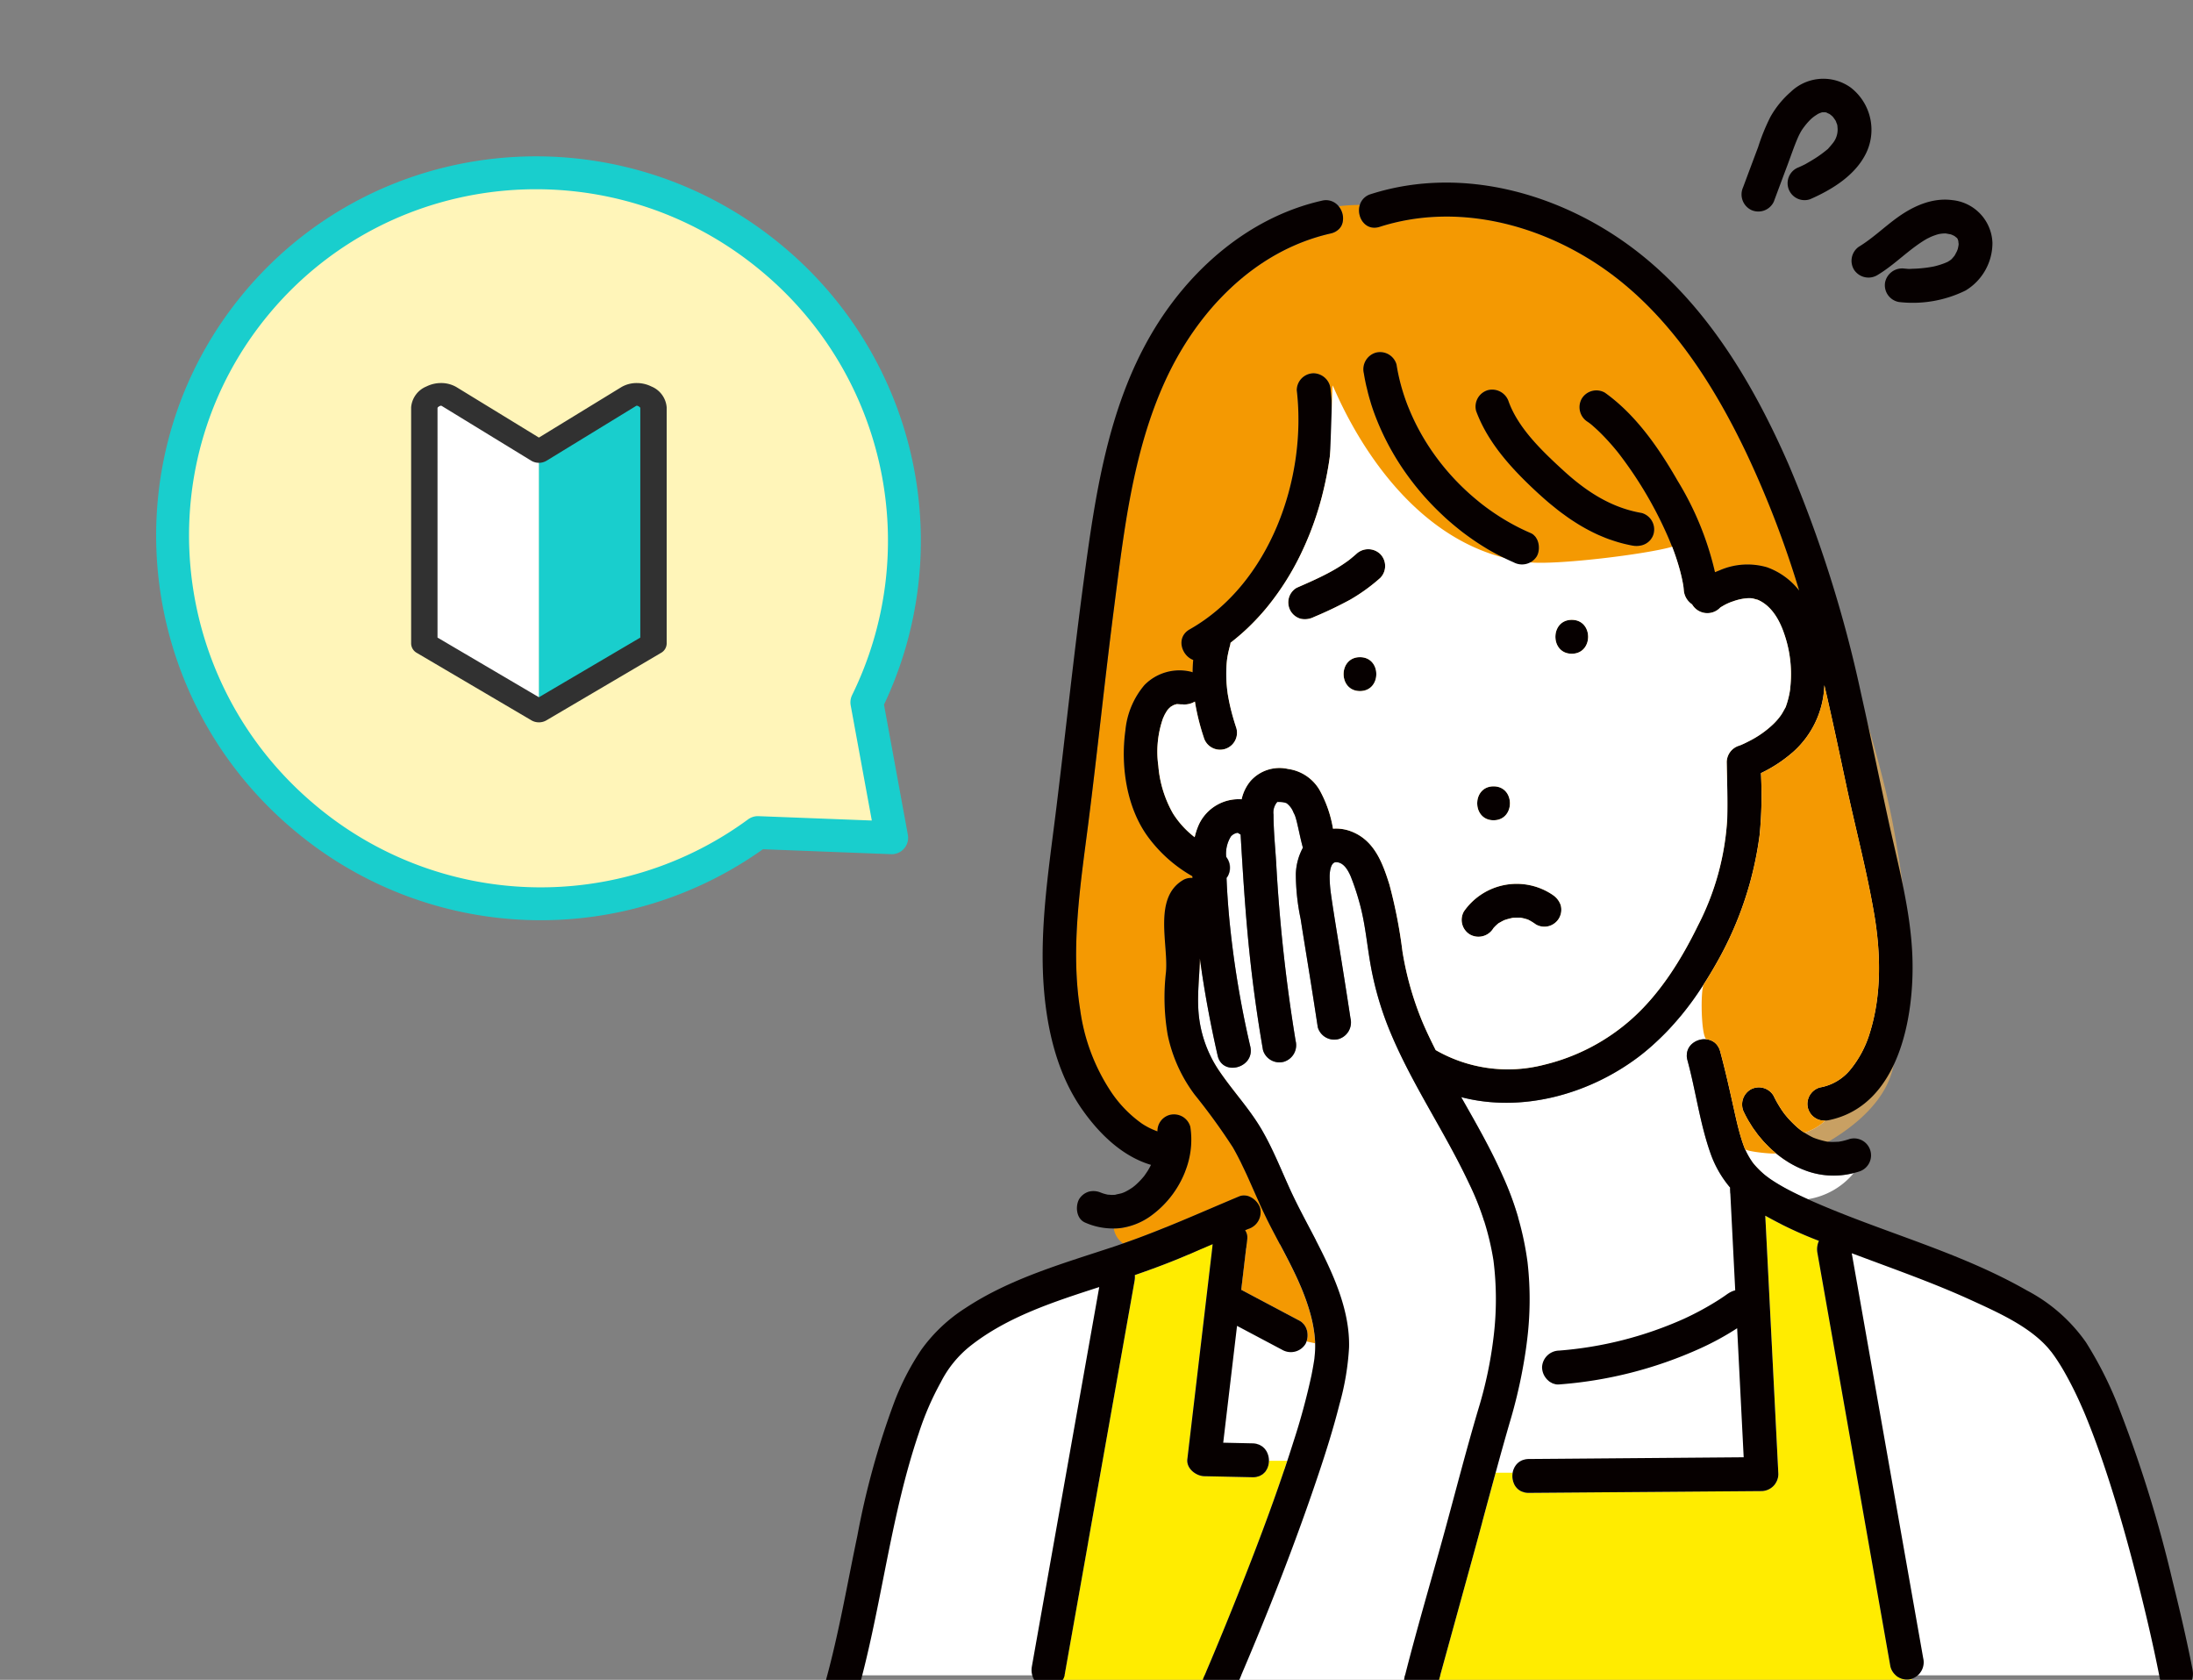 <svg xmlns="http://www.w3.org/2000/svg" xmlns:xlink="http://www.w3.org/1999/xlink" width="333.454" height="255.4" viewBox="0 0 333.454 255.4">
  <rect x="0" y="0" width="333.454" height="255.4" fill="#808080" stroke="none"/>
  <defs>
    <clipPath id="clip-path">
      <rect id="長方形_48" data-name="長方形 48" width="207.863" height="243.432" fill="none"/>
    </clipPath>
  </defs>
  <g id="worries_illust" transform="translate(-1014.978 -973.013)">
    <path id="パス_23990" data-name="パス 23990" d="M1186.387,1163.8s-25.389,4.955-31.922,19.088-11.288,43.843-11.288,43.843h202.281s-5.819-47.583-22.261-56.222-36.592-14.991-36.592-14.991l-6.725-2.262Z" transform="translate(0 1)" fill="#fff"/>
    <g id="グループ_2988" data-name="グループ 2988" transform="translate(1018.5 976.536)">
      <path id="合体_75" data-name="合体 75" d="M42.564,110.114A55.748,55.748,0,0,1,0,55.809C0,24.987,24.8,0,55.39,0s55.391,24.987,55.391,55.809a55.75,55.75,0,0,1-42.4,54.266L55.043,126.2Z" transform="matrix(0.643, -0.766, 0.766, 0.643, 0, 84.863)" fill="#fff5b9" stroke="#19cecd" stroke-linecap="round" stroke-linejoin="round" stroke-width="5"/>
      <g id="グループ_2877" data-name="グループ 2877" transform="translate(58.993 54.715)">
        <path id="パス_23321" data-name="パス 23321" d="M-14925.653,5237.182a2.01,2.01,0,0,1,1.322-1.659,2.6,2.6,0,0,1,2.385,0l13.713,8.293v39l-17.42-10.133Z" transform="translate(14927.657 -5233.231)" fill="#fff"/>
        <path id="パス_23322" data-name="パス 23322" d="M-14908.233,5237.182a2.01,2.01,0,0,0-1.32-1.659,2.6,2.6,0,0,0-2.389,0l-13.711,8.293v39l17.42-10.133Z" transform="translate(14945.082 -5233.231)" fill="#19cecd"/>
        <path id="合体_26" data-name="合体 26" d="M17.929,50.085a2.241,2.241,0,0,1-1.133-.3L-.627,39.533A1.67,1.67,0,0,1-1.5,38.111V2.2A3.751,3.751,0,0,1,.832-.983,4.968,4.968,0,0,1,3.038-1.5a4.594,4.594,0,0,1,2.345.612L17.929,6.79l12.55-7.68a4.6,4.6,0,0,1,2.34-.609,4.965,4.965,0,0,1,2.2.516A3.753,3.753,0,0,1,37.356,2.2V38.111a1.67,1.67,0,0,1-.873,1.422L19.062,49.784A2.241,2.241,0,0,1,17.929,50.085ZM2.511,37.2l15.417,9.07L33.345,37.2V2.279c-.02-.051-.087-.158-.314-.27a.51.51,0,0,0-.212-.062.29.29,0,0,0-.083.013L19.092,10.309a2.277,2.277,0,0,1-2.327,0L3.121,1.96a.29.29,0,0,0-.083-.013.515.515,0,0,0-.215.063c-.225.111-.292.218-.311.269Z" transform="translate(1.5 1.5)" fill="#313131"/>
      </g>
    </g>
    <path id="パス_23532" data-name="パス 23532" d="M-13461.8,4704.887c-19.711,13.926-33.665,5.455-36.938,53.9s-8.715,73.046-3.538,78.034,13.657,13.1,13.657,13.1l-5.257,7.385,6.8,2.522,14.2-4.536-8.483-18.472-7.259-9.264,5.075-19.753v-4.778l-5.075-7.123s-8.5-14.253,3.4-18.452a19.323,19.323,0,0,1,4.813-1.345c3.488-1.376-3.137,1.345-3.137,1.345l3.137-7.349s14.364-18.668,14.6-33.042,0-5.079,0-5.079l8.439-1.771,19.726,26.409,26.1-3.785,3.612,8.921,13.909,2.336s4.934,9.912,0,17.563-8.965,8.63-8.965,8.63v15.032l-8.557,19.44,3.612,12.063,4.944,13.1s20.182-5.332,21.791-17.294,3.824-13.148,0-34.832-21.615-67.132-23.683-69.847S-13442.087,4690.96-13461.8,4704.887Z" transform="translate(14684.21 -3698.325)" fill="#c8a063" style="mix-blend-mode: multiply;isolation: isolate"/>
    <path id="パス_23533" data-name="パス 23533" d="M-13494.217,4883.872l13.269-4.857-4.184,34.355,10.471,1.007,1.7-1.007,2.438-.727-12.71,32.044h-21.912Z" transform="translate(14684.281 -3717.515)" fill="#bdbcde"/>
    <path id="パス_23534" data-name="パス 23534" d="M-13433.823,4915.868h43.157l-1.589-41.848,7.186,3.524,12.439,66.128h-69.159Z" transform="translate(14677.989 -3717.259)" fill="#bdbcde"/>
    <g id="グループ_38" data-name="グループ 38" transform="translate(1140.568 984.981)">
      <g id="グループ_37" data-name="グループ 37" clip-path="url(#clip-path)">
        <path id="パス_1252" data-name="パス 1252" d="M177.094,19.957a2.6,2.6,0,0,0,3.425-1.245q1.03-2.774,2.071-5.545c.525-1.4,1-2.832,1.594-4.2.117-.267.247-.53.387-.786.048-.089.155-.269.19-.334a11.084,11.084,0,0,1,.924-1.2c.182-.205.376-.4.576-.592.064-.049.239-.2.308-.248.213-.161.434-.3.659-.446l.027-.017c.089-.04.177-.082.267-.117.117-.045.237-.082.356-.121h.007c.25-.015.563.025.145-.045.166.028.33.045.495.077a4.642,4.642,0,0,0,.484.231c.1.078.2.16.3.237.025.02.136.125.178.162.135.166.256.343.375.52.285.425.11.207.063.1.052.118.1.239.143.361a1.225,1.225,0,0,1,.137.569,3.287,3.287,0,0,1-.711,2.487c-.2.258-.418.5-.633.749-.06.071-.086.1-.1.121s-.057.041-.135.105a17.89,17.89,0,0,1-1.525,1.136c-.537.357-1.092.679-1.65,1l-.151.086q-.14.071-.283.14-.36.175-.728.334a2.577,2.577,0,0,0,1.762,4.843c3.365-1.472,6.933-3.661,8.557-7.1a8.124,8.124,0,0,0-2.362-9.856,7.143,7.143,0,0,0-9.152.649A14.418,14.418,0,0,0,180.011,5.8a31.011,31.011,0,0,0-1.865,4.583q-1.153,3.072-2.3,6.148a2.629,2.629,0,0,0,1.245,3.424M188.482,5.121a.341.341,0,0,1,.032.014c-.078-.025-.3-.116-.032-.014m-.652-.01c-.128.017-.272.017,0,0" transform="translate(-36.402 0)" fill="#060000"/>
        <path id="パス_1253" data-name="パス 1253" d="M197.163,33.948a2.624,2.624,0,0,0,3.585.653c2.058-1.245,3.793-2.933,5.73-4.346.454-.331.92-.648,1.4-.939l.356-.209c-.053.04.446-.217.522-.25q.415-.18.846-.319c.115-.037.23-.071.346-.1.044-.012.148-.031.213-.042l.036-.006c.13-.019.259-.034.39-.045s.264-.006.395-.019h0l.024,0c.274.045.545.1.818.147.1.048.212.086.316.134.087.041.171.088.256.133.088.082.19.151.28.231.043.038.083.08.124.12.024.039.046.076.068.118v.006a1.221,1.221,0,0,0,.083.244,4.862,4.862,0,0,0,.053.485c-.009.082-.017.165-.03.247-.021.138-.053.273-.079.41a.745.745,0,0,1-.063.17l.055-.094.014-.024a.877.877,0,0,0-.048.1c-.044.1-.085.211-.131.315-.021.045-.22.416-.31.591-.051.068-.1.137-.155.2-.087.109-.183.21-.273.316a.41.41,0,0,1-.088.078.237.237,0,0,1,.032-.009l-.051.04c-.086.063-.17.13-.259.19s-.177.1-.256.162c-.226.1-.447.2-.677.281-.28.1-.564.2-.851.277q-.2.056-.395.107l-.2.047-.278.053c-.139.025-.278.048-.418.071q-.42.067-.843.113c-.587.066-1.176.105-1.766.118a4.895,4.895,0,0,1-.889,0c0-.006.63.044.1,0-.12-.01-.239-.017-.36-.028a2.645,2.645,0,0,0-2.97,2.111,2.589,2.589,0,0,0,2.111,2.97,18.189,18.189,0,0,0,10.131-1.749,8.436,8.436,0,0,0,4.082-7.277,6.774,6.774,0,0,0-6.079-6.464c-3.024-.405-5.877.865-8.289,2.584-2.029,1.446-3.821,3.217-5.96,4.512a2.611,2.611,0,0,0-.652,3.585m15.24-2.265c-.018.036-.032.063-.031.063s.01-.032.031-.063m.066-.1c.091-.124.187-.239,0,0m.323-2.511-.106-.111c.032.006.069.054.106.111" transform="translate(-40.772 -4.806)" fill="#060000"/>
        <path id="パス_1254" data-name="パス 1254" d="M217.037,32.755c-.048.083-.03.06,0,0" transform="translate(-44.974 -6.788)" fill="#060000"/>
        <path id="パス_1255" data-name="パス 1255" d="M215.846,34.624c-.116.029-.091.063,0,0" transform="translate(-44.717 -7.176)" fill="#060000"/>
        <path id="パス_1256" data-name="パス 1256" d="M192.019,203.863l.012,0c.274.051.166.01-.012,0" transform="translate(-39.795 -42.25)" fill="#c8e3fa"/>
        <path id="パス_1257" data-name="パス 1257" d="M86.638,138.612c-.011.008-.015.021-.026.029.148-.04.161-.052.026-.029" transform="translate(-17.95 -28.724)" fill="#c8e3fa"/>
        <path id="パス_1258" data-name="パス 1258" d="M174.578,180.649a2.6,2.6,0,0,1,1.8-3.169,7.686,7.686,0,0,0,4.595-2.66,16.1,16.1,0,0,0,3.015-5.682c1.805-5.782,1.655-12.163.643-18.08-1.128-6.6-2.873-13.126-4.266-19.675-1.069-5.03-2.133-10.062-3.3-15.071-.01.131-.014.266-.026.394a14.184,14.184,0,0,1-4.7,9.732,21.5,21.5,0,0,1-4.925,3.244,62.086,62.086,0,0,1-.189,9.385,53.1,53.1,0,0,1-6.543,19.471c-.506.9-1.039,1.786-1.587,2.661-.118.189-.238.377-.358.564-.558.87-1.133,1.728-1.739,2.562h0q-.84,1.155-1.746,2.254c-.1.124-.21.243-.313.365q-.719.854-1.482,1.669c-.185.2-.373.391-.561.585q-.7.715-1.438,1.393c-.2.181-.389.365-.59.542-.684.6-1.387,1.189-2.122,1.742-7.6,5.7-17.751,8.451-26.9,6.067,2.221,3.911,4.467,7.81,6.287,11.925a46.142,46.142,0,0,1,3.808,13.19,50.292,50.292,0,0,1-.117,12.219c-.1.781-.212,1.555-.339,2.327-.105.666-.225,1.328-.35,1.988h0a9.031,9.031,0,0,0,3.013-.425c0-.036-.012-.071-.012-.107a2.643,2.643,0,0,1,2.576-2.576,57.212,57.212,0,0,0,19.04-4.853,44.5,44.5,0,0,0,5.174-2.812c.436-.278.867-.564,1.287-.867.118-.085.2-.142.253-.184-.059.045-.142.109-.25.2a3.375,3.375,0,0,1,1.293-.649q-.389-7.691-.779-15.382c0-.082.009-.153.011-.231a16.466,16.466,0,0,1-3.015-5.281c-1.6-4.546-2.221-9.451-3.487-14.1a2.841,2.841,0,0,1-.1-.638c0-.067.006-.127.009-.191a2.322,2.322,0,0,1,.044-.392c.014-.067.033-.129.053-.192a2.12,2.12,0,0,1,.133-.338c.026-.052.052-.1.082-.155a2.424,2.424,0,0,1,.242-.331c.025-.027.045-.057.071-.084a2.889,2.889,0,0,1,2.411-.841l.009,0a2.4,2.4,0,0,1,.938.323c.052.03.1.059.154.094s.11.089.164.136a2.126,2.126,0,0,1,.183.177c.043.047.084.1.124.148a2.376,2.376,0,0,1,.174.266c.029.048.059.094.084.146a2.876,2.876,0,0,1,.191.5c.818,3,1.485,6.036,2.159,9.073.261,1.174.526,2.349.853,3.507.134.474.278.947.439,1.414.082.239.171.476.261.713.017.046.025.065.035.1s.017.034.033.068a14.357,14.357,0,0,0,.664,1.279c.14.235.293.461.442.69.022.034.109.146.174.232a13.454,13.454,0,0,0,1.907,1.881c.092.063.507.377.561.413q.331.231.671.448c.534.342,1.082.664,1.638.97,1.141.629,2.318,1.188,3.506,1.723a11.359,11.359,0,0,0,6.986-3.982,12.158,12.158,0,0,1-7.542-.458l-.016-.006c-.383-.148-.76-.311-1.13-.492l-.059-.03c-.355-.176-.7-.363-1.047-.568-.037-.022-.073-.047-.11-.07-.323-.2-.641-.4-.951-.622-.055-.039-.109-.082-.163-.121-.289-.211-.574-.426-.85-.656-.075-.062-.145-.128-.22-.192-.251-.216-.5-.434-.74-.666-.094-.09-.182-.186-.274-.278-.213-.215-.426-.428-.629-.653-.112-.124-.216-.256-.324-.383-.174-.2-.35-.405-.514-.617-.129-.165-.248-.338-.371-.507s-.273-.365-.4-.553c-.148-.22-.283-.448-.422-.674-.09-.147-.187-.29-.273-.44q-.328-.57-.614-1.158a2.644,2.644,0,0,1,.924-3.525,2.591,2.591,0,0,1,3.525.924,17.561,17.561,0,0,0,1.007,1.811q.275.429.574.84c.043.059.078.107.107.143.084.1.167.208.254.309a16,16,0,0,0,1.441,1.5c.128.117.259.232.392.345l.212.173c.087.065.224.17.254.19.142.1.285.2.43.29l.022.013a8.014,8.014,0,0,0,3.173-1.839,2.564,2.564,0,0,1-2.618-1.86" transform="translate(-25.25 -24.105)" fill="#fff"/>
        <path id="パス_1259" data-name="パス 1259" d="M189.406,288.488a2.6,2.6,0,0,1-3.169-1.8l-11.109-62.955a3.094,3.094,0,0,1,.226-1.853,60.555,60.555,0,0,1-8.157-3.817q.036.692.071,1.385l1.919,37.9a2.6,2.6,0,0,1-2.576,2.576l-4.466.034-30.92.24a2.811,2.811,0,0,1-.622-.066c-.064-.013-.12-.039-.181-.057a2.432,2.432,0,0,1-.352-.128c-.063-.031-.119-.069-.178-.1a2.27,2.27,0,0,1-.266-.184c-.052-.044-.1-.091-.148-.139a2.178,2.178,0,0,1-.208-.237c-.04-.052-.077-.1-.112-.159a2.483,2.483,0,0,1-.156-.289c-.025-.054-.052-.106-.072-.162a2.633,2.633,0,0,1-.107-.356c-.01-.045-.025-.088-.033-.134a2.911,2.911,0,0,1-.05-.491l0-.02a2.952,2.952,0,0,1,.044-.542H126.2q-.106.385-.212.771-.918,3.366-1.825,6.735-.727,2.7-1.464,5.387l-5.123,18.6h71.905c.011-.06.025-.118.037-.178-.038.012-.069.03-.108.041" transform="translate(-24.366 -45.193)" fill="#ffec00"/>
        <path id="パス_1260" data-name="パス 1260" d="M67.3,288.341c.166-.39.331-.78.5-1.17l.121-.289q.18-.427.358-.854,2.007-4.8,3.927-9.636.991-2.495,1.957-5c1.9-4.939,3.72-9.913,5.379-14.939H76.765a2.857,2.857,0,0,1-.161.934c0,.006,0,.01-.006.014a2.551,2.551,0,0,1-.189.412c-.01.017-.024.031-.033.048a2.334,2.334,0,0,1-.238.331c-.028.033-.065.057-.1.088a2.121,2.121,0,0,1-.253.231c-.054.04-.119.067-.177.1a2.161,2.161,0,0,1-.249.141,2.483,2.483,0,0,1-.311.094c-.066.017-.124.044-.193.057a2.841,2.841,0,0,1-.581.046l-7.341-.158c-1.26-.027-2.742-1.171-2.576-2.576s.329-2.787.494-4.182q1.684-14.266,3.367-28.532c-1.024.441-2.051.874-3.07,1.325-2.877,1.271-5.811,2.366-8.774,3.391a3.225,3.225,0,0,1-.033.832l-1.318,7.419q-2.868,16.158-5.737,32.317l-3.6,20.276a1.926,1.926,0,0,1-.285.692H66.72a3.616,3.616,0,0,1,.125-.354q.228-.529.453-1.058" transform="translate(-9.41 -46.32)" fill="#ffec00"/>
        <path id="パス_1261" data-name="パス 1261" d="M73.234,174.81c.044-.006.088-.01.132-.012a1.938,1.938,0,0,1,.332.007c.043,0,.086,0,.128.012a2.32,2.32,0,0,1,.395.1c.07.025.136.057.2.088s.12.057.178.09c.081.044.159.09.236.143l.058.044a3.007,3.007,0,0,1,.5.456h0a2.8,2.8,0,0,1,.326.449c.006.01.013.019.019.029a2.274,2.274,0,0,1,.215.5,2.662,2.662,0,0,1-1.8,3.169l-.49.2A1.964,1.964,0,0,1,74,181.389q-.247,2.092-.494,4.182-.21,1.79-.422,3.579l.019.01,8.829,4.683a2.225,2.225,0,0,1,.411.282c.043.037.078.081.117.12a2.249,2.249,0,0,1,.208.228c.043.056.077.117.114.177a2.431,2.431,0,0,1,.127.22c.036.074.064.15.093.227s.048.132.067.2a2.656,2.656,0,0,1,.06.275c.01.055.017.109.023.166a2.849,2.849,0,0,1,.018.319c0,.041,0,.082,0,.122a2.85,2.85,0,0,1-.036.358c0,.024-.01.046-.015.07a2.838,2.838,0,0,1-.1.389c.442.1.876.2,1.3.28-.011-.388-.041-.775-.082-1.161-.015-.144-.035-.286-.054-.429-.036-.279-.078-.557-.127-.835-.023-.129-.045-.258-.071-.388-.078-.4-.164-.79-.265-1.184-1.523-5.979-5.071-11.147-7.614-16.7-.162-.354-.317-.711-.476-1.066-.5-1.12-.99-2.243-1.494-3.361-.036-.08-.072-.161-.109-.242-.266-.584-.543-1.163-.824-1.739-.094-.193-.183-.388-.279-.581-.364-.725-.743-1.443-1.152-2.146A94.024,94.024,0,0,0,66,159.482a22.853,22.853,0,0,1-4.1-9.084,33.526,33.526,0,0,1-.264-9.553c.375-4.213-1.934-11.187,2.487-13.925a2.406,2.406,0,0,1,1.538-.388c0-.087-.008-.175-.013-.262a21.549,21.549,0,0,1-6.818-6.085c-3.213-4.456-4.1-10.734-3.364-16.074a12.474,12.474,0,0,1,2.9-6.911,7.451,7.451,0,0,1,6.907-2.06,1.831,1.831,0,0,1,.414.12c.006-.624.035-1.248.092-1.871-1.787-.664-2.676-3.44-.53-4.657C77.448,81.819,83.1,65.787,81.525,52.375A2.592,2.592,0,0,1,84.1,49.8a2.655,2.655,0,0,1,2.576,2.576A39.524,39.524,0,0,1,86.81,60q-.09,1.211-.248,2.418c-.119.911-.273,1.823-.445,2.736-.048.252-.1.5-.152.756q-.218,1.068-.484,2.13c-.055.22-.107.44-.166.659a48.21,48.21,0,0,1-1.834,5.56c-.04.1-.082.2-.123.3q-.529,1.3-1.136,2.565c-.027.055-.052.111-.078.166A40.815,40.815,0,0,1,77.223,85.1h0q-.48.6-.985,1.172l-.066.073q-.841.954-1.75,1.841c-.164.161-.327.323-.5.481q-.392.369-.8.726c-.329.291-.666.573-1.007.851-.217.176-.434.353-.656.523a2.269,2.269,0,0,1-.06.365c-.157.559-.291,1.121-.394,1.692-.013.073-.055.354-.069.437-.029.243-.053.485-.071.729a20.952,20.952,0,0,0,.02,3.286c.021.258.05.515.078.771-.011-.136.063.463.066.476.1.611.217,1.218.354,1.823.262,1.156.593,2.293.966,3.418a2.577,2.577,0,1,1-4.969,1.37,35.2,35.2,0,0,1-1.343-5.423,3.106,3.106,0,0,1-2.133.394c.518.081-.4,0-.5,0a.461.461,0,0,1-.127-.01c-.043.016-.114.038-.255.075a2.766,2.766,0,0,0-.3.117,3.692,3.692,0,0,1-.342.2c-.1.09-.2.18-.295.272-.071.075-.139.153-.206.231l-.059.085c-.142.222-.278.445-.4.679-.033.064-.2.438-.228.5a15.392,15.392,0,0,0-.709,7.243,17.388,17.388,0,0,0,2.239,7.248A13.922,13.922,0,0,0,66,120.332a10.1,10.1,0,0,1,.687-2.025,6.692,6.692,0,0,1,6.452-3.738,6.594,6.594,0,0,1,1.336-2.758,5.876,5.876,0,0,1,5.733-1.851,6.571,6.571,0,0,1,4.762,3.163,18.124,18.124,0,0,1,2.064,5.916,6.408,6.408,0,0,1,2.649.369c3.6,1.314,4.877,4.763,5.93,8.126A74.6,74.6,0,0,1,97.6,137.676a47.668,47.668,0,0,0,3.025,10.7c.622,1.47,1.314,2.9,2.03,4.325a22.013,22.013,0,0,0,16.478,2.232,30.88,30.88,0,0,0,13.45-7.072c4.282-3.865,7.434-8.952,9.954-14.1a40.464,40.464,0,0,0,4.45-16.217c.078-2.876-.025-5.766-.076-8.642a2.653,2.653,0,0,1,1.892-2.484c.052-.018.165-.062.266-.1.131-.058.36-.158.423-.187q.388-.182.767-.379a15.271,15.271,0,0,0,3.6-2.488,9.472,9.472,0,0,0,1.314-1.5c.225-.332.408-.682.6-1.031.065-.116.1-.174.122-.21a.413.413,0,0,1,.038-.139,13.255,13.255,0,0,0,.483-1.749c.054-.265.1-.532.138-.8,0-.078.05-.555.056-.634a18.687,18.687,0,0,0-1.05-8.05c-.728-2.055-1.958-4.085-3.965-4.926-.01.015-.691-.194-.835-.212a4.961,4.961,0,0,0-.861,0,8,8,0,0,0-1.977.444,7.8,7.8,0,0,0-1.629.733c-.124.071-.246.147-.366.225a2.687,2.687,0,0,1-4.283-.48,2.867,2.867,0,0,1-1.266-2.2q-.019-.239-.047-.476c-.039-.262-.086-.524-.136-.784-.11-.566-.243-1.127-.392-1.685a36.419,36.419,0,0,0-1.192-3.625,60.275,60.275,0,0,0-8.225-14.317,35.883,35.883,0,0,0-2.493-2.8c-.4-.4-.806-.786-1.231-1.156a7.184,7.184,0,0,0-.878-.7,2.632,2.632,0,0,1-.924-3.525,2.6,2.6,0,0,1,3.525-.924c4.732,3.375,8.234,8.466,11.091,13.447a46.513,46.513,0,0,1,5.653,13.848c.236-.1.465-.189.676-.272a10.608,10.608,0,0,1,7.239-.474,10.835,10.835,0,0,1,4.881,3.537,151.492,151.492,0,0,0-7.992-20.824C144.766,51.153,137.889,40.476,127.79,33.6c-9.726-6.626-22.207-9.717-33.636-6.06-2.253.721-3.574-1.578-3.028-3.334a28.255,28.255,0,0,0-3.233.2,2.957,2.957,0,0,1,.674,1.727c0,.025,0,.05,0,.075a2.6,2.6,0,0,1-.037.509c-.006.033-.009.066-.016.1a2.233,2.233,0,0,1-.186.546s-.006.008-.007.012a2.059,2.059,0,0,1-.312.442c-.038.043-.081.081-.124.121a2.168,2.168,0,0,1-.35.266c-.053.033-.1.067-.162.1a2.691,2.691,0,0,1-.642.237c-11.686,2.632-20.39,11.875-25.228,22.48-4.929,10.806-6.281,22.974-7.781,34.632-1.393,10.823-2.5,21.682-3.884,32.507-1.19,9.318-2.738,19.042-1.249,28.416a29.831,29.831,0,0,0,4.617,12.361,18.44,18.44,0,0,0,4.78,4.957,10.8,10.8,0,0,0,2.354,1.176,2.53,2.53,0,0,1,1.83-2.492,2.634,2.634,0,0,1,1.986.259,2.57,2.57,0,0,1,1.184,1.54,12.964,12.964,0,0,1-.4,5.69,15.115,15.115,0,0,1-5.807,8,10.259,10.259,0,0,1-4.424,1.709,9.288,9.288,0,0,1-1,.058h0a3.463,3.463,0,0,0,1.41,2.269c6.016-2.084,11.79-4.714,17.665-7.167a1.761,1.761,0,0,1,.441-.113M91.143,98.117c-3.321,0-3.315-5.153,0-5.153s3.316,5.153,0,5.153m30.266,34.547a2.626,2.626,0,0,1-1.54,1.184,2.578,2.578,0,0,1-1.985-.26,8.262,8.262,0,0,0-1.154-.71c-.064-.023-.128-.047-.193-.067-.211-.068-.426-.125-.642-.173-.108-.023-.217-.04-.326-.063l-.052-.011c-.114,0-.23.008-.317.006q-.332-.007-.662.016c-.03,0-.071,0-.108,0a9.8,9.8,0,0,0-1.263.332l-.11.043c-.192.092-.381.192-.564.3-.074.044-.188.1-.294.16l-.068.062c-.079.069-.159.136-.237.208a6.149,6.149,0,0,0-.438.449l0,0-.049.069a2.64,2.64,0,0,1-3.525.924,2.592,2.592,0,0,1-.924-3.525,9.766,9.766,0,0,1,13.529-2.479,3.043,3.043,0,0,1,1.184,1.54,2.6,2.6,0,0,1-.26,1.986M111.455,112.6c3.322,0,3.316,5.153,0,5.153s-3.315-5.153,0-5.153m11.89-20.164c-3.321,0-3.315-5.153,0-5.153s3.316,5.153,0,5.153M110.6,52.357a2.647,2.647,0,0,1,3.169,1.8c1.5,4.071,5.162,7.549,8.348,10.463,3.426,3.134,7.222,5.626,11.873,6.417a2.6,2.6,0,0,1,1.8,3.169,2.476,2.476,0,0,1-.181.466,2.363,2.363,0,0,1-.154.248c-.03.044-.055.093-.088.135a2.393,2.393,0,0,1-.261.283c-.01.009-.019.02-.029.029a2.63,2.63,0,0,1-1.311.629l-.038.009a3.2,3.2,0,0,1-.471.042c-.029,0-.057.006-.086.006a3.409,3.409,0,0,1-.551-.047,20.785,20.785,0,0,1-3.2-.837c-.111-.038-.224-.071-.334-.109-.449-.16-.889-.339-1.325-.526-.15-.064-.3-.126-.449-.193q-.609-.276-1.2-.585c-.175-.09-.35-.182-.523-.277-.368-.2-.732-.408-1.09-.626-.2-.12-.4-.246-.595-.371-.327-.209-.653-.419-.974-.641-.232-.16-.461-.327-.69-.493-.279-.2-.56-.4-.834-.616-.29-.223-.572-.455-.855-.686-.209-.17-.422-.335-.628-.51q-.736-.622-1.448-1.272c-3.919-3.586-7.807-7.668-9.672-12.736a2.6,2.6,0,0,1,1.8-3.169m-17.064-5.7a2.6,2.6,0,0,1,3.169,1.8c1.76,11.152,10.1,21.213,20.4,25.628a1.77,1.77,0,0,1,.419.254c.044.036.079.081.12.121a2.012,2.012,0,0,1,.21.225c.045.06.08.127.119.191a2.429,2.429,0,0,1,.123.217,2.624,2.624,0,0,1,.1.261c.021.062.043.121.059.184a3.127,3.127,0,0,1,.064.331c.006.043.012.085.017.128a3.08,3.08,0,0,1,.012.392l0,.065a2.921,2.921,0,0,1-.055.427l0,.017a2.366,2.366,0,0,1-.255.711,2.662,2.662,0,0,1-3.525.924c-.629-.27-1.249-.567-1.865-.876q-.233-.117-.465-.237c-.6-.312-1.191-.637-1.774-.984-.09-.053-.177-.111-.266-.165q-.74-.45-1.463-.938-.291-.2-.58-.4c-.506-.354-1.008-.717-1.5-1.1-.216-.166-.426-.342-.638-.513-.309-.25-.616-.5-.919-.761-.26-.223-.519-.446-.775-.675s-.5-.461-.744-.694q-.692-.654-1.356-1.34c-.139-.144-.277-.289-.414-.434A41.886,41.886,0,0,1,98.9,66.044l-.087-.116A39.537,39.537,0,0,1,94.132,57.9c-.079-.183-.158-.367-.234-.552-.157-.381-.312-.76-.456-1.145-.2-.522-.381-1.049-.55-1.578-.078-.244-.147-.491-.22-.736q-.209-.706-.388-1.419c-.052-.212-.1-.423-.151-.636-.151-.667-.289-1.337-.395-2.01a2.639,2.639,0,0,1,1.8-3.169m-4.515,31.87c.159-.112.313-.228.47-.342.035-.03.072-.057.107-.085.331-.266.656-.541.976-.821a2.639,2.639,0,0,1,3.643,0,2.591,2.591,0,0,1,0,3.643,27.642,27.642,0,0,1-4.539,3.285,59.933,59.933,0,0,1-5.564,2.659,3,3,0,0,1-1.985.259,2.6,2.6,0,0,1-1.54-1.184,2.632,2.632,0,0,1-.259-1.986,2.576,2.576,0,0,1,1.184-1.54c1.845-.807,3.7-1.612,5.459-2.6a23.159,23.159,0,0,0,2.048-1.291" transform="translate(-9.944 -5.016)" fill="#f49902"/>
        <path id="パス_1262" data-name="パス 1262" d="M102.9,271.269c1.8-7.086,3.887-14.113,5.829-21.163,1.746-6.341,3.375-12.729,5.242-19.036a62.7,62.7,0,0,0,2.339-11.08,47.1,47.1,0,0,0-.029-11.6,41.394,41.394,0,0,0-3.716-11.712c-3.654-7.778-8.574-14.884-11.9-22.826a48.62,48.62,0,0,1-3.02-10.137c-.608-3.343-.837-6.526-1.755-9.775a37,37,0,0,0-1.333-3.976c-.411-.922-1.064-2.079-2.186-2.1-.786-.015-.976,1.281-.993,2.124a19.156,19.156,0,0,0,.217,2.825c.016.118.038.284.053.391.036.247.072.494.109.741.076.511.155,1.023.235,1.535.22,1.409.449,2.817.677,4.225q.96,5.937,1.874,11.883a2.641,2.641,0,0,1-1.8,3.169,2.6,2.6,0,0,1-3.169-1.8q-.523-3.441-1.07-6.88c-.509-3.2-1.042-6.4-1.539-9.6a33.335,33.335,0,0,1-.726-6.848,8.954,8.954,0,0,1,1.073-3.961c-.349-1.268-.592-2.549-.9-3.833-.075-.314-.159-.624-.261-.93-.044-.115-.067-.178-.078-.209-.064-.136-.128-.271-.2-.4a3.1,3.1,0,0,0-1.047-1.4,2.9,2.9,0,0,0-.809-.174c-.2-.013-.4-.015-.6-.013a2.434,2.434,0,0,0-.571,1.929c0,2.4.25,4.835.4,7.235a250.749,250.749,0,0,0,2.963,27.171,2.635,2.635,0,0,1-1.8,3.169,2.6,2.6,0,0,1-3.169-1.8q-1.295-7.48-2.079-15.036c-.43-4.181-.741-8.373-1.009-12.568q-.164-2.571-.31-5.144c-.047-.028-.093-.043-.139-.075-.3-.2-.268-.23-.613-.117a1.67,1.67,0,0,0-.717.473,4.936,4.936,0,0,0-.72,3.125,2.465,2.465,0,0,1,.05,3.187c.075,2.03.224,4.06.406,6.077A148.7,148.7,0,0,0,79.319,175.9c.734,3.234-4.235,4.6-4.969,1.37-1.107-4.879-2.03-9.809-2.7-14.772-.047,2.553-.379,5.086-.239,7.648a18.472,18.472,0,0,0,3.234,9.539c2.063,3.029,4.579,5.7,6.428,8.884,1.7,2.924,2.928,6.069,4.332,9.136,1.28,2.793,2.786,5.474,4.181,8.209,2.461,4.826,4.9,10.218,4.746,15.76a40.089,40.089,0,0,1-1.459,8.624c-.921,3.641-2.052,7.229-3.248,10.788-3.534,10.521-7.619,20.886-11.988,31.093h25.067a2.778,2.778,0,0,1,.09-.529c.035-.127.072-.253.1-.38" transform="translate(-14.793 -28.745)" fill="#fff"/>
        <path id="パス_1263" data-name="パス 1263" d="M235.09,280.092c-.886-4.535-1.94-9.044-3.053-13.528a194.955,194.955,0,0,0-7.877-25.571,57.951,57.951,0,0,0-5.292-10.712,25.282,25.282,0,0,0-9-7.885c-10.359-5.923-22.063-8.866-32.907-13.69-.127-.056-.252-.118-.378-.175-1.188-.535-2.366-1.094-3.506-1.723-.556-.306-1.1-.627-1.638-.97-.226-.146-.45-.294-.671-.448-.053-.036-.469-.35-.561-.414a13.447,13.447,0,0,1-1.907-1.88c-.066-.086-.151-.2-.174-.232-.15-.229-.3-.454-.443-.69-.246-.414-.46-.843-.664-1.279l-.033-.067c-.011-.03-.017-.049-.035-.1-.09-.237-.178-.474-.262-.714-.161-.466-.3-.939-.439-1.413-.327-1.157-.592-2.332-.853-3.507-.674-3.036-1.341-6.07-2.159-9.072a2.873,2.873,0,0,0-.191-.5c-.025-.052-.055-.1-.083-.147a2.567,2.567,0,0,0-.174-.266c-.04-.052-.082-.1-.124-.148a2.127,2.127,0,0,0-.183-.177,2.015,2.015,0,0,0-.164-.136c-.049-.035-.1-.063-.153-.094a2.409,2.409,0,0,0-.938-.323h-.01a2.889,2.889,0,0,0-2.411.841c-.025.027-.046.056-.07.084a2.363,2.363,0,0,0-.242.331c-.03.05-.056.1-.082.155a2.3,2.3,0,0,0-.133.337c-.02.063-.039.126-.053.193a2.321,2.321,0,0,0-.043.392c0,.064-.012.124-.01.191a2.842,2.842,0,0,0,.1.638c1.267,4.646,1.889,9.55,3.487,14.1a16.449,16.449,0,0,0,3.014,5.281c0,.078-.015.149-.011.232q.389,7.69.778,15.382a3.38,3.38,0,0,0-1.293.649c.109-.086.191-.151.251-.2l-.254.184c-.42.3-.851.588-1.287.866a44.616,44.616,0,0,1-5.174,2.812,57.212,57.212,0,0,1-19.04,4.853,2.643,2.643,0,0,0-2.576,2.576c0,.036.01.071.011.107a2.665,2.665,0,0,0,.48,1.367l.018.023a2.8,2.8,0,0,0,.293.355c.028.029.06.051.089.078a2.551,2.551,0,0,0,.284.24c.057.04.121.068.181.1a2.491,2.491,0,0,0,.247.136,2.1,2.1,0,0,0,.287.087,1.88,1.88,0,0,0,.184.055,1.973,1.973,0,0,0,.5.024,63.355,63.355,0,0,0,21.392-5.442,42.459,42.459,0,0,0,5.7-3.105q.424,8.373.848,16.745l.145,2.874L138.609,248l-4.466.034a2.859,2.859,0,0,0-.549.059c-.058.012-.109.032-.164.047a2.365,2.365,0,0,0-.315.1c-.06.025-.115.056-.171.086a2.255,2.255,0,0,0-.239.144c-.055.039-.106.079-.156.121a2.294,2.294,0,0,0-.185.176c-.047.049-.092.1-.134.151a2.292,2.292,0,0,0-.139.2c-.038.059-.077.115-.109.177s-.066.143-.1.216-.059.129-.082.2a2.848,2.848,0,0,0-.1.4l0,.007a2.963,2.963,0,0,0-.044.542l0,.021a2.912,2.912,0,0,0,.05.492c.009.045.023.089.033.133a2.56,2.56,0,0,0,.107.356c.021.056.047.108.072.162a2.415,2.415,0,0,0,.156.289c.035.056.072.108.112.159a2.256,2.256,0,0,0,.208.237c.048.048.1.094.148.139a2.269,2.269,0,0,0,.266.184c.059.036.115.074.178.1a2.339,2.339,0,0,0,.352.128c.061.018.117.043.181.057a2.759,2.759,0,0,0,.622.065l30.92-.239,4.466-.035a2.6,2.6,0,0,0,2.576-2.576q-.958-18.95-1.918-37.9-.036-.693-.071-1.386a60.567,60.567,0,0,0,8.157,3.818,3.093,3.093,0,0,0-.226,1.853l11.109,62.955a2.6,2.6,0,0,0,3.169,1.8c.039-.011.07-.029.108-.042a2.64,2.64,0,0,0,1.692-3.127q-5.431-30.776-10.861-61.551l1.218.453c5.7,2.135,11.463,4.169,17,6.707,4.031,1.846,8.717,3.935,11.619,7.226.088.1.469.573.525.633.192.255.381.513.562.776.478.694.922,1.41,1.344,2.14a55,55,0,0,1,2.583,5.134c.473,1.061.613,1.394,1.072,2.541q.615,1.534,1.183,3.085c.788,2.144,1.521,4.309,2.214,6.485,1.369,4.3,2.59,8.637,3.72,13,1.415,5.471,2.729,10.981,3.813,16.528.01.052.035.1.049.147h4.837a3.037,3.037,0,0,0,.082-1.517" transform="translate(-27.285 -38.177)" fill="#060000"/>
        <path id="パス_1264" data-name="パス 1264" d="M111.629,223.576q.907-3.369,1.825-6.735c.071-.258.143-.515.212-.771.336-1.225.669-2.45,1.012-3.672.423-1.505.849-3.01,1.291-4.509.343-1.166.648-2.335.935-3.508.025-.1.048-.21.073-.315q.411-1.716.736-3.45h0c.124-.66.244-1.322.35-1.988.127-.771.243-1.546.338-2.327a50.29,50.29,0,0,0,.118-12.219,46.118,46.118,0,0,0-3.809-13.19c-1.82-4.115-4.066-8.014-6.287-11.925,9.151,2.384,19.3-.365,26.9-6.067.736-.553,1.438-1.138,2.122-1.742.2-.177.393-.362.59-.542q.737-.68,1.437-1.393c.189-.194.377-.388.562-.585q.763-.815,1.482-1.669c.1-.123.212-.241.313-.365q.906-1.1,1.746-2.254h0c.606-.834,1.18-1.692,1.739-2.562.12-.187.24-.374.358-.564.547-.875,1.081-1.759,1.586-2.661a53.087,53.087,0,0,0,6.544-19.471A62.192,62.192,0,0,0,154,109.7a21.523,21.523,0,0,0,4.925-3.244,14.187,14.187,0,0,0,4.7-9.732c.012-.128.016-.263.026-.394,1.168,5.009,2.232,10.041,3.3,15.071,1.393,6.549,3.137,13.078,4.266,19.675,1.012,5.917,1.161,12.3-.643,18.08a16.117,16.117,0,0,1-3.015,5.682,7.688,7.688,0,0,1-4.595,2.66,2.6,2.6,0,0,0-1.8,3.169,2.564,2.564,0,0,0,2.618,1.86,3.116,3.116,0,0,0,.551-.06c10.713-2.213,13.04-15.819,12.7-24.887-.261-7.031-2.152-13.822-3.64-20.659-1.4-6.427-2.713-12.872-4.16-19.288A191.972,191.972,0,0,0,158.2,62.749c-5.216-11.93-12.118-23.634-22.416-31.877-11.333-9.072-26.931-13.73-41.11-9.193a2.441,2.441,0,0,0-1.658,1.635c-.545,1.755.776,4.054,3.028,3.334,11.428-3.657,23.91-.566,33.636,6.06,10.1,6.88,16.975,17.558,22.144,28.413a151.562,151.562,0,0,1,7.993,20.824,10.827,10.827,0,0,0-4.882-3.537,10.605,10.605,0,0,0-7.239.474c-.211.083-.44.175-.677.272a46.491,46.491,0,0,0-5.652-13.848c-2.858-4.982-6.359-10.073-11.091-13.447a2.6,2.6,0,0,0-3.525.924,2.633,2.633,0,0,0,.924,3.525,7.12,7.12,0,0,1,.879.7c.424.369.833.757,1.23,1.156a35.735,35.735,0,0,1,2.494,2.8,60.264,60.264,0,0,1,8.224,14.317,36.63,36.63,0,0,1,1.192,3.625c.148.557.282,1.119.392,1.685.051.26.1.522.137.783.017.159.033.317.046.476a2.868,2.868,0,0,0,1.267,2.2,2.686,2.686,0,0,0,4.282.48c.121-.078.243-.155.367-.225a7.8,7.8,0,0,1,1.629-.733,8.031,8.031,0,0,1,1.977-.445,5.032,5.032,0,0,1,.86,0c.145.018.826.228.835.212,2.008.841,3.238,2.871,3.966,4.926a18.675,18.675,0,0,1,1.05,8.05c-.006.079-.053.557-.055.634-.038.268-.084.535-.138.8a13.238,13.238,0,0,1-.484,1.75c-.034.1-.041.132-.037.139-.023.036-.058.094-.123.21-.2.35-.377.7-.6,1.031a9.475,9.475,0,0,1-1.314,1.5,15.218,15.218,0,0,1-3.6,2.489q-.379.2-.767.379c-.063.029-.293.128-.423.186-.1.04-.213.083-.266.1a2.653,2.653,0,0,0-1.891,2.484c.052,2.876.155,5.766.077,8.642a40.489,40.489,0,0,1-4.45,16.217c-2.52,5.143-5.672,10.229-9.954,14.1a30.9,30.9,0,0,1-13.45,7.072,22.012,22.012,0,0,1-16.478-2.232c-.717-1.421-1.41-2.855-2.03-4.325a47.626,47.626,0,0,1-3.025-10.7,74.583,74.583,0,0,0-1.98-10.141c-1.053-3.364-2.331-6.813-5.93-8.127a6.4,6.4,0,0,0-2.649-.369,18.119,18.119,0,0,0-2.064-5.916,6.57,6.57,0,0,0-4.762-3.163,5.872,5.872,0,0,0-5.732,1.851,6.581,6.581,0,0,0-1.336,2.757,6.693,6.693,0,0,0-6.453,3.739,10.146,10.146,0,0,0-.687,2.025,13.938,13.938,0,0,1-3.284-3.586,17.387,17.387,0,0,1-2.238-7.248,15.4,15.4,0,0,1,.708-7.243c.031-.057.2-.431.229-.5.123-.234.259-.457.4-.679l.059-.084c.067-.078.134-.156.205-.231l.3-.272a3.714,3.714,0,0,0,.341-.2,2.968,2.968,0,0,1,.3-.118c.141-.036.212-.059.255-.075a.5.5,0,0,0,.126.01c.106,0,1.023.079.506,0a3.106,3.106,0,0,0,2.133-.394,35.106,35.106,0,0,0,1.343,5.423,2.577,2.577,0,1,0,4.969-1.37c-.373-1.124-.7-2.262-.966-3.418q-.206-.906-.354-1.823c0-.013-.077-.612-.065-.477-.029-.256-.057-.513-.078-.771a21.052,21.052,0,0,1-.021-3.286c.018-.243.044-.486.071-.729.015-.083.056-.363.07-.436.1-.571.237-1.133.393-1.692a2.377,2.377,0,0,0,.061-.365c.222-.171.439-.347.656-.523.341-.278.678-.56,1.007-.851q.405-.357.8-.727c.167-.158.331-.319.495-.48q.907-.89,1.75-1.841l.066-.073q.5-.576.985-1.172h0a40.812,40.812,0,0,0,4.92-7.814c.027-.055.052-.11.078-.166q.608-1.265,1.136-2.565c.041-.1.083-.2.124-.3a48.57,48.57,0,0,0,1.834-5.56c.058-.219.11-.438.166-.659q.265-1.063.483-2.13c.052-.253.105-.5.153-.756.171-.912.325-1.825.444-2.736q.158-1.207.249-2.418a39.534,39.534,0,0,0-.132-7.625A2.656,2.656,0,0,0,86,48.91a2.592,2.592,0,0,0-2.576,2.576C84.994,64.9,79.342,80.932,67.15,87.843,65,89.06,65.892,91.835,67.679,92.5c-.057.623-.086,1.247-.091,1.871v.006a1.866,1.866,0,0,0-.414-.125,7.453,7.453,0,0,0-6.908,2.06,12.473,12.473,0,0,0-2.9,6.911c-.736,5.34.152,11.618,3.364,16.073a21.563,21.563,0,0,0,6.819,6.086c0,.086.007.174.013.261a2.41,2.41,0,0,0-1.538.388c-4.42,2.739-2.112,9.712-2.488,13.926a33.526,33.526,0,0,0,.265,9.553,22.842,22.842,0,0,0,4.1,9.084,94.316,94.316,0,0,1,5.773,7.957c.408.7.788,1.421,1.151,2.147.1.192.186.388.28.581.281.576.558,1.155.823,1.739.036.081.072.162.109.242.5,1.118.995,2.241,1.494,3.36.158.356.313.713.476,1.067,2.543,5.556,6.091,10.724,7.614,16.7.1.394.186.789.265,1.184.025.129.047.258.07.388.05.277.091.556.128.835.018.143.039.285.053.429.04.385.071.772.082,1.161a13.967,13.967,0,0,1-.029,1.421c-.02.271-.052.541-.075.811,0,.052-.017.153-.029.237s-.019.143-.031.215c-.12.743-.25,1.482-.4,2.22A102.1,102.1,0,0,1,82.91,211.4c-1.894,6-4.053,11.923-6.322,17.8q-.968,2.5-1.957,5-1.919,4.835-3.928,9.636-.178.427-.358.854l-.122.289-.5,1.171q-.226.529-.454,1.058c-.05.116-.087.235-.125.354h5.537c4.37-10.207,8.455-20.572,11.989-31.093,1.2-3.559,2.326-7.147,3.248-10.789a40.08,40.08,0,0,0,1.458-8.624c.151-5.542-2.284-10.934-4.745-15.759-1.4-2.736-2.9-5.417-4.182-8.21-1.4-3.066-2.634-6.212-4.332-9.136-1.849-3.183-4.364-5.856-6.428-8.885a18.479,18.479,0,0,1-3.234-9.539c-.14-2.562.192-5.094.239-7.648.668,4.963,1.591,9.894,2.7,14.772.734,3.232,5.7,1.864,4.969-1.37a148.56,148.56,0,0,1-3.207-19.57c-.182-2.016-.331-4.047-.407-6.077a2.342,2.342,0,0,0,.166-.228,2.778,2.778,0,0,0-.216-2.959,4.933,4.933,0,0,1,.721-3.125,1.674,1.674,0,0,1,.717-.473c.345-.112.316-.082.613.118.047.031.093.047.139.075q.149,2.572.311,5.144c.268,4.194.578,8.387,1.009,12.567q.778,7.552,2.078,15.037a2.6,2.6,0,0,0,3.169,1.8,2.636,2.636,0,0,0,1.8-3.169,251.1,251.1,0,0,1-2.963-27.171c-.15-2.4-.4-4.829-.4-7.234a2.435,2.435,0,0,1,.571-1.93c.2,0,.4,0,.6.014a2.87,2.87,0,0,1,.81.173,3.1,3.1,0,0,1,1.046,1.4c.071.132.136.267.2.4.01.032.033.094.078.21.1.306.186.616.261.929.307,1.285.55,2.565.9,3.834a8.975,8.975,0,0,0-1.073,3.961,33.292,33.292,0,0,0,.727,6.848c.5,3.2,1.03,6.4,1.539,9.6q.546,3.438,1.07,6.88a2.6,2.6,0,0,0,3.169,1.8,2.642,2.642,0,0,0,1.8-3.169q-.9-5.947-1.875-11.883c-.228-1.408-.456-2.816-.676-4.225q-.12-.767-.235-1.535c-.036-.247-.073-.494-.108-.74-.016-.108-.038-.273-.054-.392a19.255,19.255,0,0,1-.217-2.824c.017-.843.207-2.14.993-2.124,1.122.021,1.775,1.177,2.186,2.1a37.048,37.048,0,0,1,1.333,3.976c.919,3.249,1.148,6.433,1.756,9.775a48.624,48.624,0,0,0,3.019,10.138c3.33,7.941,8.251,15.048,11.9,22.826a41.388,41.388,0,0,1,3.717,11.712,47.1,47.1,0,0,1,.029,11.6,62.784,62.784,0,0,1-2.339,11.08c-1.868,6.306-3.5,12.694-5.243,19.036-1.941,7.05-4.024,14.077-5.828,21.163-.032.128-.07.254-.1.38a2.845,2.845,0,0,0-.091.529h5.292q2.56-9.3,5.122-18.6.741-2.69,1.464-5.387M80.5,114.045c.011-.008.015-.021.026-.029.134-.021.121-.011-.026.029" transform="translate(-11.838 -4.128)" fill="#060000"/>
        <path id="パス_1265" data-name="パス 1265" d="M39.88,266.849q2.869-16.158,5.738-32.317.659-3.71,1.317-7.419a3.262,3.262,0,0,0,.033-.832c2.963-1.026,5.9-2.121,8.773-3.391,1.019-.45,2.046-.884,3.07-1.325q-1.683,14.266-3.367,28.532-.246,2.09-.493,4.182c-.166,1.406,1.315,2.549,2.576,2.576l7.341.157a2.794,2.794,0,0,0,.581-.045c.069-.013.127-.04.192-.057a2.5,2.5,0,0,0,.312-.094,2.155,2.155,0,0,0,.248-.141,2,2,0,0,0,.177-.1,2.07,2.07,0,0,0,.254-.231c.03-.03.067-.056.1-.087a2.313,2.313,0,0,0,.237-.331c.01-.017.024-.031.034-.048a2.551,2.551,0,0,0,.189-.412l.006-.014a2.93,2.93,0,0,0-.17-2.312c0-.007-.006-.016-.011-.024a2.439,2.439,0,0,0-.235-.348c-.013-.017-.022-.036-.036-.052a2.364,2.364,0,0,0-.27-.264c-.029-.025-.051-.054-.08-.077a2.34,2.34,0,0,0-.3-.185c-.045-.025-.084-.059-.132-.082a2.463,2.463,0,0,0-.346-.12c-.055-.017-.1-.042-.161-.055a2.877,2.877,0,0,0-.584-.071l-4.468-.1q1.049-8.88,2.1-17.762l5.639,2.99,1.256.666a2.619,2.619,0,0,0,3.525-.924,2.7,2.7,0,0,0,.155-.373,2.839,2.839,0,0,0,.1-.389c0-.024.011-.046.016-.07a3,3,0,0,0,.036-.358c0-.04,0-.081,0-.122a2.674,2.674,0,0,0-.017-.319c-.006-.056-.014-.111-.023-.166a2.7,2.7,0,0,0-.061-.275c-.019-.068-.043-.134-.067-.2s-.057-.153-.093-.227-.082-.147-.127-.22-.072-.12-.114-.177a2.435,2.435,0,0,0-.208-.228c-.04-.04-.075-.083-.118-.12a2.2,2.2,0,0,0-.411-.282l-8.828-4.683-.02-.009q.212-1.79.423-3.578.247-2.092.493-4.183a1.959,1.959,0,0,0-.331-1.292l.49-.2a2.663,2.663,0,0,0,1.8-3.169,2.312,2.312,0,0,0-.215-.5c-.006-.01-.013-.019-.019-.029a2.754,2.754,0,0,0-.327-.449v0a3.069,3.069,0,0,0-.5-.456c-.02-.014-.038-.029-.059-.044-.077-.052-.155-.1-.236-.143-.058-.033-.117-.061-.178-.089s-.134-.064-.2-.089a2.313,2.313,0,0,0-.394-.1c-.044-.007-.086-.008-.129-.012a1.928,1.928,0,0,0-.331-.007c-.044,0-.088.006-.132.012a1.753,1.753,0,0,0-.44.113c-5.875,2.454-11.65,5.083-17.665,7.167-.359.124-.715.254-1.076.374-7.8,2.6-15.99,4.875-22.915,9.454a24.357,24.357,0,0,0-6.732,6.372,39.149,39.149,0,0,0-4.159,8.129,122.345,122.345,0,0,0-5.539,20.126c-1.536,7.305-2.783,14.7-4.764,21.9H5.337c3.264-12.418,4.635-25.3,8.777-37.5a43.611,43.611,0,0,1,3.359-7.767,16.589,16.589,0,0,1,4.481-5.5c5.659-4.47,12.792-6.748,19.6-8.956q-1.592,8.964-3.183,17.927l-5.739,32.317q-.658,3.71-1.317,7.419a3.01,3.01,0,0,0,.346,2.061h4.338a1.924,1.924,0,0,0,.285-.691q1.8-10.137,3.6-20.275" transform="translate(0 -44.384)" fill="#060000"/>
        <path id="パス_1266" data-name="パス 1266" d="M88.767,97.641a2.634,2.634,0,0,0,.26,1.985,2.6,2.6,0,0,0,1.54,1.184,2.991,2.991,0,0,0,1.985-.26,59.63,59.63,0,0,0,5.564-2.658,27.691,27.691,0,0,0,4.539-3.285,2.59,2.59,0,0,0,0-3.644,2.638,2.638,0,0,0-3.644,0c-.32.28-.644.555-.976.821-.034.028-.071.055-.107.085-.156.115-.312.231-.47.343A22.846,22.846,0,0,1,95.41,93.5c-1.758.986-3.613,1.792-5.459,2.6a2.579,2.579,0,0,0-1.184,1.54" transform="translate(-18.379 -18.701)" fill="#060000"/>
        <path id="パス_1267" data-name="パス 1267" d="M142.4,103.777c-3.315,0-3.321,5.153,0,5.153s3.321-5.153,0-5.153" transform="translate(-28.995 -21.507)" fill="#060000"/>
        <path id="パス_1268" data-name="パス 1268" d="M127.4,135.712c-3.315,0-3.321,5.153,0,5.153s3.321-5.153,0-5.153" transform="translate(-25.887 -28.126)" fill="#060000"/>
        <path id="パス_1269" data-name="パス 1269" d="M135.808,156.129a9.769,9.769,0,0,0-13.53,2.479,2.593,2.593,0,0,0,.924,3.525,2.64,2.64,0,0,0,3.525-.924l.049-.069,0,0a5.855,5.855,0,0,1,.438-.449c.077-.071.158-.14.237-.209l.067-.061c.107-.062.22-.117.294-.161q.276-.163.564-.3l.11-.043a9.759,9.759,0,0,1,1.262-.332c.037,0,.078,0,.109,0,.22-.015.441-.021.661-.016.088,0,.2-.006.318-.006l.052.011c.109.022.217.04.326.063q.325.07.641.172c.065.021.129.044.193.067a8.305,8.305,0,0,1,1.153.711,2.583,2.583,0,0,0,1.986.259,2.578,2.578,0,0,0,1.8-3.169,3.047,3.047,0,0,0-1.184-1.54" transform="translate(-25.267 -32.006)" fill="#060000"/>
        <path id="パス_1270" data-name="パス 1270" d="M101.776,110.939c-3.315,0-3.321,5.153,0,5.153s3.321-5.153,0-5.153" transform="translate(-20.577 -22.992)" fill="#060000"/>
        <path id="パス_1271" data-name="パス 1271" d="M53.385,179.577a10.24,10.24,0,0,0,4.424-1.709,15.114,15.114,0,0,0,5.808-8,12.976,12.976,0,0,0,.4-5.69,2.567,2.567,0,0,0-1.184-1.54,2.628,2.628,0,0,0-1.985-.26,2.531,2.531,0,0,0-1.831,2.492,10.793,10.793,0,0,1-2.354-1.175,18.455,18.455,0,0,1-4.78-4.958,29.828,29.828,0,0,1-4.617-12.36c-1.49-9.374.059-19.1,1.249-28.417C49.892,107.139,51,96.281,52.394,85.457c1.5-11.658,2.852-23.826,7.781-34.631,4.837-10.6,13.542-19.848,25.228-22.48a2.713,2.713,0,0,0,.642-.237c.058-.03.109-.064.162-.1a2.118,2.118,0,0,0,.35-.266c.042-.04.086-.078.124-.12a2.1,2.1,0,0,0,.312-.442s.006-.008.007-.012a2.286,2.286,0,0,0,.186-.547c.006-.033.01-.065.015-.1a2.594,2.594,0,0,0,.038-.509c0-.025,0-.05,0-.075a2.954,2.954,0,0,0-.674-1.727,2.461,2.461,0,0,0-2.53-.84C72.877,25.888,63.716,33.978,58.056,43.7c-6.6,11.33-8.515,24.536-10.23,37.32-1.547,11.522-2.76,23.083-4.176,34.622-1.219,9.933-2.9,20.022-1.647,30.04.707,5.636,2.309,11.251,5.621,15.941,2.589,3.666,6.073,7.061,10.413,8.346-.138.266-.274.534-.43.79-.189.31-.4.606-.606.9-.033.04-.064.08-.1.12q-.2.241-.415.472a11.228,11.228,0,0,1-.894.865c-.083.073-.187.144-.274.222-.057.04-.115.082-.174.121a9.316,9.316,0,0,1-1.034.608,4.242,4.242,0,0,0-.4.189c.077-.05.137-.088.183-.117a1.685,1.685,0,0,1-.254.121c-.335.11-.706.148-1.039.254-.047,0-.093.008-.14.01-.147.008-.295.011-.442.009s-.348-.039-.511-.032l-.15-.029c-.2-.044-.405-.1-.6-.16-.159-.05-.863-.331-.143-.025a2.829,2.829,0,0,0-1.985-.259,2.624,2.624,0,0,0-1.54,1.184c-.583,1.105-.4,2.962.924,3.525a10.364,10.364,0,0,0,4.379.9h0a9.084,9.084,0,0,0,1-.058" transform="translate(-8.613 -4.83)" fill="#060000"/>
        <path id="パス_1272" data-name="パス 1272" d="M57.116,213.555c.131-.073.2-.124,0,0" transform="translate(-11.837 -44.243)" fill="#060000"/>
        <path id="パス_1275" data-name="パス 1275" d="M184.742,200.029l-.254-.189-.212-.174q-.2-.169-.391-.345a15.892,15.892,0,0,1-1.442-1.5c-.086-.1-.17-.206-.253-.309-.029-.037-.065-.085-.108-.143-.2-.274-.391-.555-.573-.841a17.323,17.323,0,0,1-1.008-1.811,2.589,2.589,0,0,0-3.525-.924,2.643,2.643,0,0,0-.924,3.525q.284.589.613,1.159c.086.149.183.293.273.439.138.226.274.454.422.674.127.189.265.369.4.553s.242.342.371.508c.165.211.341.412.515.616.109.128.212.259.325.383.2.225.415.439.628.653.092.093.18.189.274.279.24.231.489.449.741.666.074.063.144.13.219.192.277.229.561.446.851.656.055.04.107.082.163.121.31.22.628.426.951.622l.111.07c.342.2.691.392,1.046.568l.059.03q.555.271,1.13.492l.017.006a12.152,12.152,0,0,0,7.542.459c.245-.064.489-.117.735-.2a2.577,2.577,0,0,0-1.37-4.969,11.366,11.366,0,0,1-1.126.317c-.182.04-.364.067-.545.1l-.093,0c-.36.017-.716.036-1.076.024-.2-.007-.391-.031-.587-.04a13.646,13.646,0,0,1-1.746-.48c-.055-.022-.307-.112-.369-.142q-.187-.089-.369-.185c-.329-.172-.648-.362-.96-.562l-.023-.013q-.218-.141-.43-.291m3.915,1.677-.012,0c.178.013.286.054.012,0" transform="translate(-36.421 -40.09)" fill="#060000"/>
        <path id="パス_21944" data-name="パス 21944" d="M135.273,68.768c-3.813,1.127-17.7,2.837-21.882,2.353-20.855-2.4-29.715-27.38-29.755-26.855-.06.807-.308,9.94-.413,10.744-.119.911-.273,1.823-.445,2.736-.048.252-.1.5-.152.756q-.218,1.068-.484,2.13c-.055.22-.107.44-.166.659a48.21,48.21,0,0,1-1.834,5.56c-.04.1-.082.2-.123.3q-.529,1.3-1.136,2.565c-.027.055-.052.111-.078.166A40.815,40.815,0,0,1,73.884,77.7h0q-.48.6-.985,1.172l-.066.073q-.841.954-1.75,1.841c-.164.161-.327.323-.5.481q-.392.369-.8.726c-.329.291-.666.573-1.007.851-.217.176-.434.353-.656.523a2.269,2.269,0,0,1-.06.365c-.157.559-.291,1.121-.394,1.692-.013.073-.055.354-.069.437-.029.243-.053.485-.071.729a20.952,20.952,0,0,0,.02,3.286c.021.258.05.515.078.771-.011-.136.063.463.066.476.1.611.217,1.218.354,1.823.262,1.156.593,2.293.966,3.418a2.577,2.577,0,1,1-4.969,1.37A35.2,35.2,0,0,1,62.7,92.307a3.106,3.106,0,0,1-2.133.394c.518.081-.4,0-.5,0a.461.461,0,0,1-.127-.01c-.043.016-.114.038-.255.075a2.766,2.766,0,0,0-.3.117,3.692,3.692,0,0,1-.342.2c-.1.09-.2.18-.295.272-.071.075-.139.153-.206.231l-.059.085c-.142.222-.278.445-.4.679-.033.064-.2.438-.228.5a15.392,15.392,0,0,0-.709,7.243,17.388,17.388,0,0,0,2.239,7.248,13.922,13.922,0,0,0,3.283,3.586,10.1,10.1,0,0,1,.687-2.025,6.692,6.692,0,0,1,6.452-3.738,6.594,6.594,0,0,1,1.336-2.758,5.876,5.876,0,0,1,5.733-1.851,6.571,6.571,0,0,1,4.762,3.163,18.124,18.124,0,0,1,2.064,5.916,6.408,6.408,0,0,1,2.649.369c3.6,1.314,4.877,4.763,5.93,8.126a74.6,74.6,0,0,1,1.979,10.141,47.668,47.668,0,0,0,3.025,10.7c.622,1.47,1.314,2.9,2.03,4.325a22.013,22.013,0,0,0,16.478,2.232,30.88,30.88,0,0,0,13.45-7.072c4.282-3.865,7.434-8.952,9.954-14.1a40.464,40.464,0,0,0,4.45-16.217c.078-2.876-.025-5.766-.076-8.642a2.653,2.653,0,0,1,1.892-2.484c.052-.018.165-.062.266-.1.131-.058.36-.158.423-.187q.388-.182.767-.379a15.271,15.271,0,0,0,3.6-2.488,9.472,9.472,0,0,0,1.314-1.5c.225-.332.408-.682.6-1.031.065-.116.1-.174.122-.21a.413.413,0,0,1,.038-.139,13.255,13.255,0,0,0,.483-1.749c.054-.265.1-.532.138-.8,0-.078.05-.555.056-.634a18.687,18.687,0,0,0-1.05-8.05c-.728-2.055-1.958-4.085-3.965-4.926-.01.015-.691-.194-.835-.212a4.961,4.961,0,0,0-.861,0,8,8,0,0,0-1.977.444,7.8,7.8,0,0,0-1.629.733c-.124.071-.246.147-.366.225a2.687,2.687,0,0,1-4.283-.48,2.867,2.867,0,0,1-1.266-2.2q-.019-.239-.047-.476c-.039-.262-.086-.524-.136-.784-.11-.566-.243-1.127-.392-1.685a36.419,36.419,0,0,0-1.192-3.625M87.8,90.71c-3.321,0-3.315-5.153,0-5.153s3.316,5.153,0,5.153m30.266,34.547a2.626,2.626,0,0,1-1.54,1.184,2.578,2.578,0,0,1-1.985-.26,8.262,8.262,0,0,0-1.154-.71c-.064-.023-.128-.047-.193-.067-.211-.068-.426-.125-.642-.173-.108-.023-.217-.04-.326-.063l-.052-.011c-.114,0-.23.008-.317.006q-.332-.007-.662.016c-.03,0-.071,0-.108,0a9.8,9.8,0,0,0-1.263.332l-.11.043c-.192.092-.381.192-.564.3-.074.044-.188.1-.294.16l-.068.062c-.079.069-.159.136-.237.208a6.149,6.149,0,0,0-.438.449l0,0-.049.069a2.64,2.64,0,0,1-3.525.924,2.592,2.592,0,0,1-.924-3.525,9.766,9.766,0,0,1,13.529-2.479,3.043,3.043,0,0,1,1.184,1.54,2.6,2.6,0,0,1-.26,1.986M108.116,105.2c3.322,0,3.316,5.153,0,5.153s-3.315-5.153,0-5.153m11.89-20.164c-3.321,0-3.315-5.153,0-5.153s3.316,5.153,0,5.153M85.684,71.121c.159-.112.313-.228.47-.342.035-.03.072-.057.107-.085.331-.266.656-.541.976-.821a2.639,2.639,0,0,1,3.643,0,2.591,2.591,0,0,1,0,3.643A27.642,27.642,0,0,1,86.342,76.8a59.933,59.933,0,0,1-5.564,2.659,3,3,0,0,1-1.985.259,2.6,2.6,0,0,1-1.54-1.184,2.632,2.632,0,0,1-.259-1.986,2.576,2.576,0,0,1,1.184-1.54c1.845-.807,3.7-1.612,5.459-2.6a23.159,23.159,0,0,0,2.048-1.291" transform="translate(-6.604 2.391)" fill="#fff"/>
        <path id="パス_1274" data-name="パス 1274" d="M134.344,75.6q.71.65,1.447,1.272c.206.174.419.34.628.51.284.231.566.463.855.686.274.212.555.412.835.616.229.166.457.333.689.493.32.222.647.432.974.641.2.125.394.251.594.371.359.218.723.425,1.09.626q.26.141.524.277.592.308,1.2.585c.148.067.3.129.449.193.436.187.876.366,1.325.526.11.039.224.071.334.109a20.832,20.832,0,0,0,3.2.837,3.327,3.327,0,0,0,.551.046c.029,0,.057,0,.086,0a3.2,3.2,0,0,0,.472-.042l.038-.009a2.63,2.63,0,0,0,1.311-.629c.01-.009.019-.02.029-.029a2.266,2.266,0,0,0,.261-.283c.033-.042.059-.09.088-.135a2.243,2.243,0,0,0,.155-.248,2.531,2.531,0,0,0,.18-.466,2.6,2.6,0,0,0-1.8-3.169c-4.651-.791-8.447-3.284-11.873-6.417-3.186-2.914-6.849-6.392-8.347-10.463a2.647,2.647,0,0,0-3.169-1.8,2.6,2.6,0,0,0-1.8,3.169c1.865,5.068,5.753,9.151,9.672,12.736" transform="translate(-25.812 -12.352)" fill="#060000"/>
        <path id="パス_1273" data-name="パス 1273" d="M103.561,57.686c.048.212.1.424.152.636q.177.713.387,1.419c.073.246.142.492.22.736q.256.794.551,1.578c.144.384.3.765.455,1.145.077.185.155.369.235.552a39.463,39.463,0,0,0,4.683,8.026l.087.116a41.6,41.6,0,0,0,2.85,3.382c.137.146.276.29.415.434q.664.686,1.356,1.34c.246.233.492.467.743.694s.514.453.775.675q.453.389.918.761c.213.171.423.346.638.513.492.38.993.743,1.5,1.1.192.135.386.266.58.4.482.323.969.637,1.463.937.089.054.175.112.265.165.583.348,1.177.672,1.775.984q.232.12.465.237c.616.31,1.237.607,1.865.877a2.664,2.664,0,0,0,3.525-.925,2.383,2.383,0,0,0,.255-.71l0-.017a2.927,2.927,0,0,0,.054-.428c0-.021,0-.043,0-.065a3.083,3.083,0,0,0-.013-.392c0-.043-.011-.085-.017-.127a2.713,2.713,0,0,0-.064-.331c-.016-.063-.038-.123-.059-.185a2.441,2.441,0,0,0-.1-.26,2.17,2.17,0,0,0-.123-.218,2.123,2.123,0,0,0-.119-.19,1.954,1.954,0,0,0-.21-.226c-.04-.039-.075-.084-.119-.12a1.787,1.787,0,0,0-.419-.255c-10.305-4.415-18.642-14.476-20.4-25.628a2.6,2.6,0,0,0-3.169-1.8,2.64,2.64,0,0,0-1.8,3.169c.106.673.244,1.342.395,2.01" transform="translate(-21.371 -10.865)" fill="#060000"/>
        <path id="パス_21945" data-name="パス 21945" d="M164.718,180.649a2.6,2.6,0,0,1,1.8-3.169,7.686,7.686,0,0,0,4.595-2.66,16.1,16.1,0,0,0,3.015-5.682c1.805-5.782,1.655-12.163.643-18.08-1.128-6.6-2.873-13.126-4.266-19.675-1.069-5.03-2.133-10.062-3.3-15.071-.01.131-.014.266-.026.394a14.184,14.184,0,0,1-4.7,9.732,21.5,21.5,0,0,1-4.925,3.244,62.086,62.086,0,0,1-.189,9.385,53.1,53.1,0,0,1-6.543,19.471c-.506.9-1.039,1.786-1.587,2.661-.118.189-.238.377-.358.564-.558.87-.421,8.29.452,8.4l.009,0a2.4,2.4,0,0,1,.938.323c.052.03.1.059.154.094s.11.089.164.136a2.126,2.126,0,0,1,.183.177c.043.047.084.1.124.148a2.376,2.376,0,0,1,.174.266c.029.048.059.094.084.146a2.876,2.876,0,0,1,.191.5c.818,3,1.485,6.036,2.159,9.073.261,1.174.526,2.349.853,3.507.134.474.278.947.439,1.414.082.239.171.476.261.713.017.046.025.065.035.1s.017.034.033.068c.2.436,4.956.859,4.68.629-.075-.062-.145-.128-.22-.192-.251-.216-.5-.434-.74-.666-.094-.09-.182-.186-.274-.278-.213-.215-.426-.428-.629-.653-.112-.124-.216-.256-.324-.383-.174-.2-.35-.405-.514-.617-.129-.165-.248-.338-.371-.507s-.273-.365-.4-.553c-.148-.22-.283-.448-.422-.674-.09-.147-.187-.29-.273-.44q-.328-.57-.614-1.158a2.644,2.644,0,0,1,.924-3.525,2.591,2.591,0,0,1,3.525.924,17.561,17.561,0,0,0,1.007,1.811q.275.429.574.84c.043.059.078.107.107.143.084.1.167.208.254.309a16,16,0,0,0,1.441,1.5c.128.117.259.232.392.345l.212.173c.087.065.224.17.254.19.142.1.285.2.43.29l.022.013a8.014,8.014,0,0,0,3.173-1.839,2.564,2.564,0,0,1-2.618-1.86" transform="translate(-15.39 -24.105)" fill="#f49902"/>
      </g>
    </g>
  </g>
</svg>

